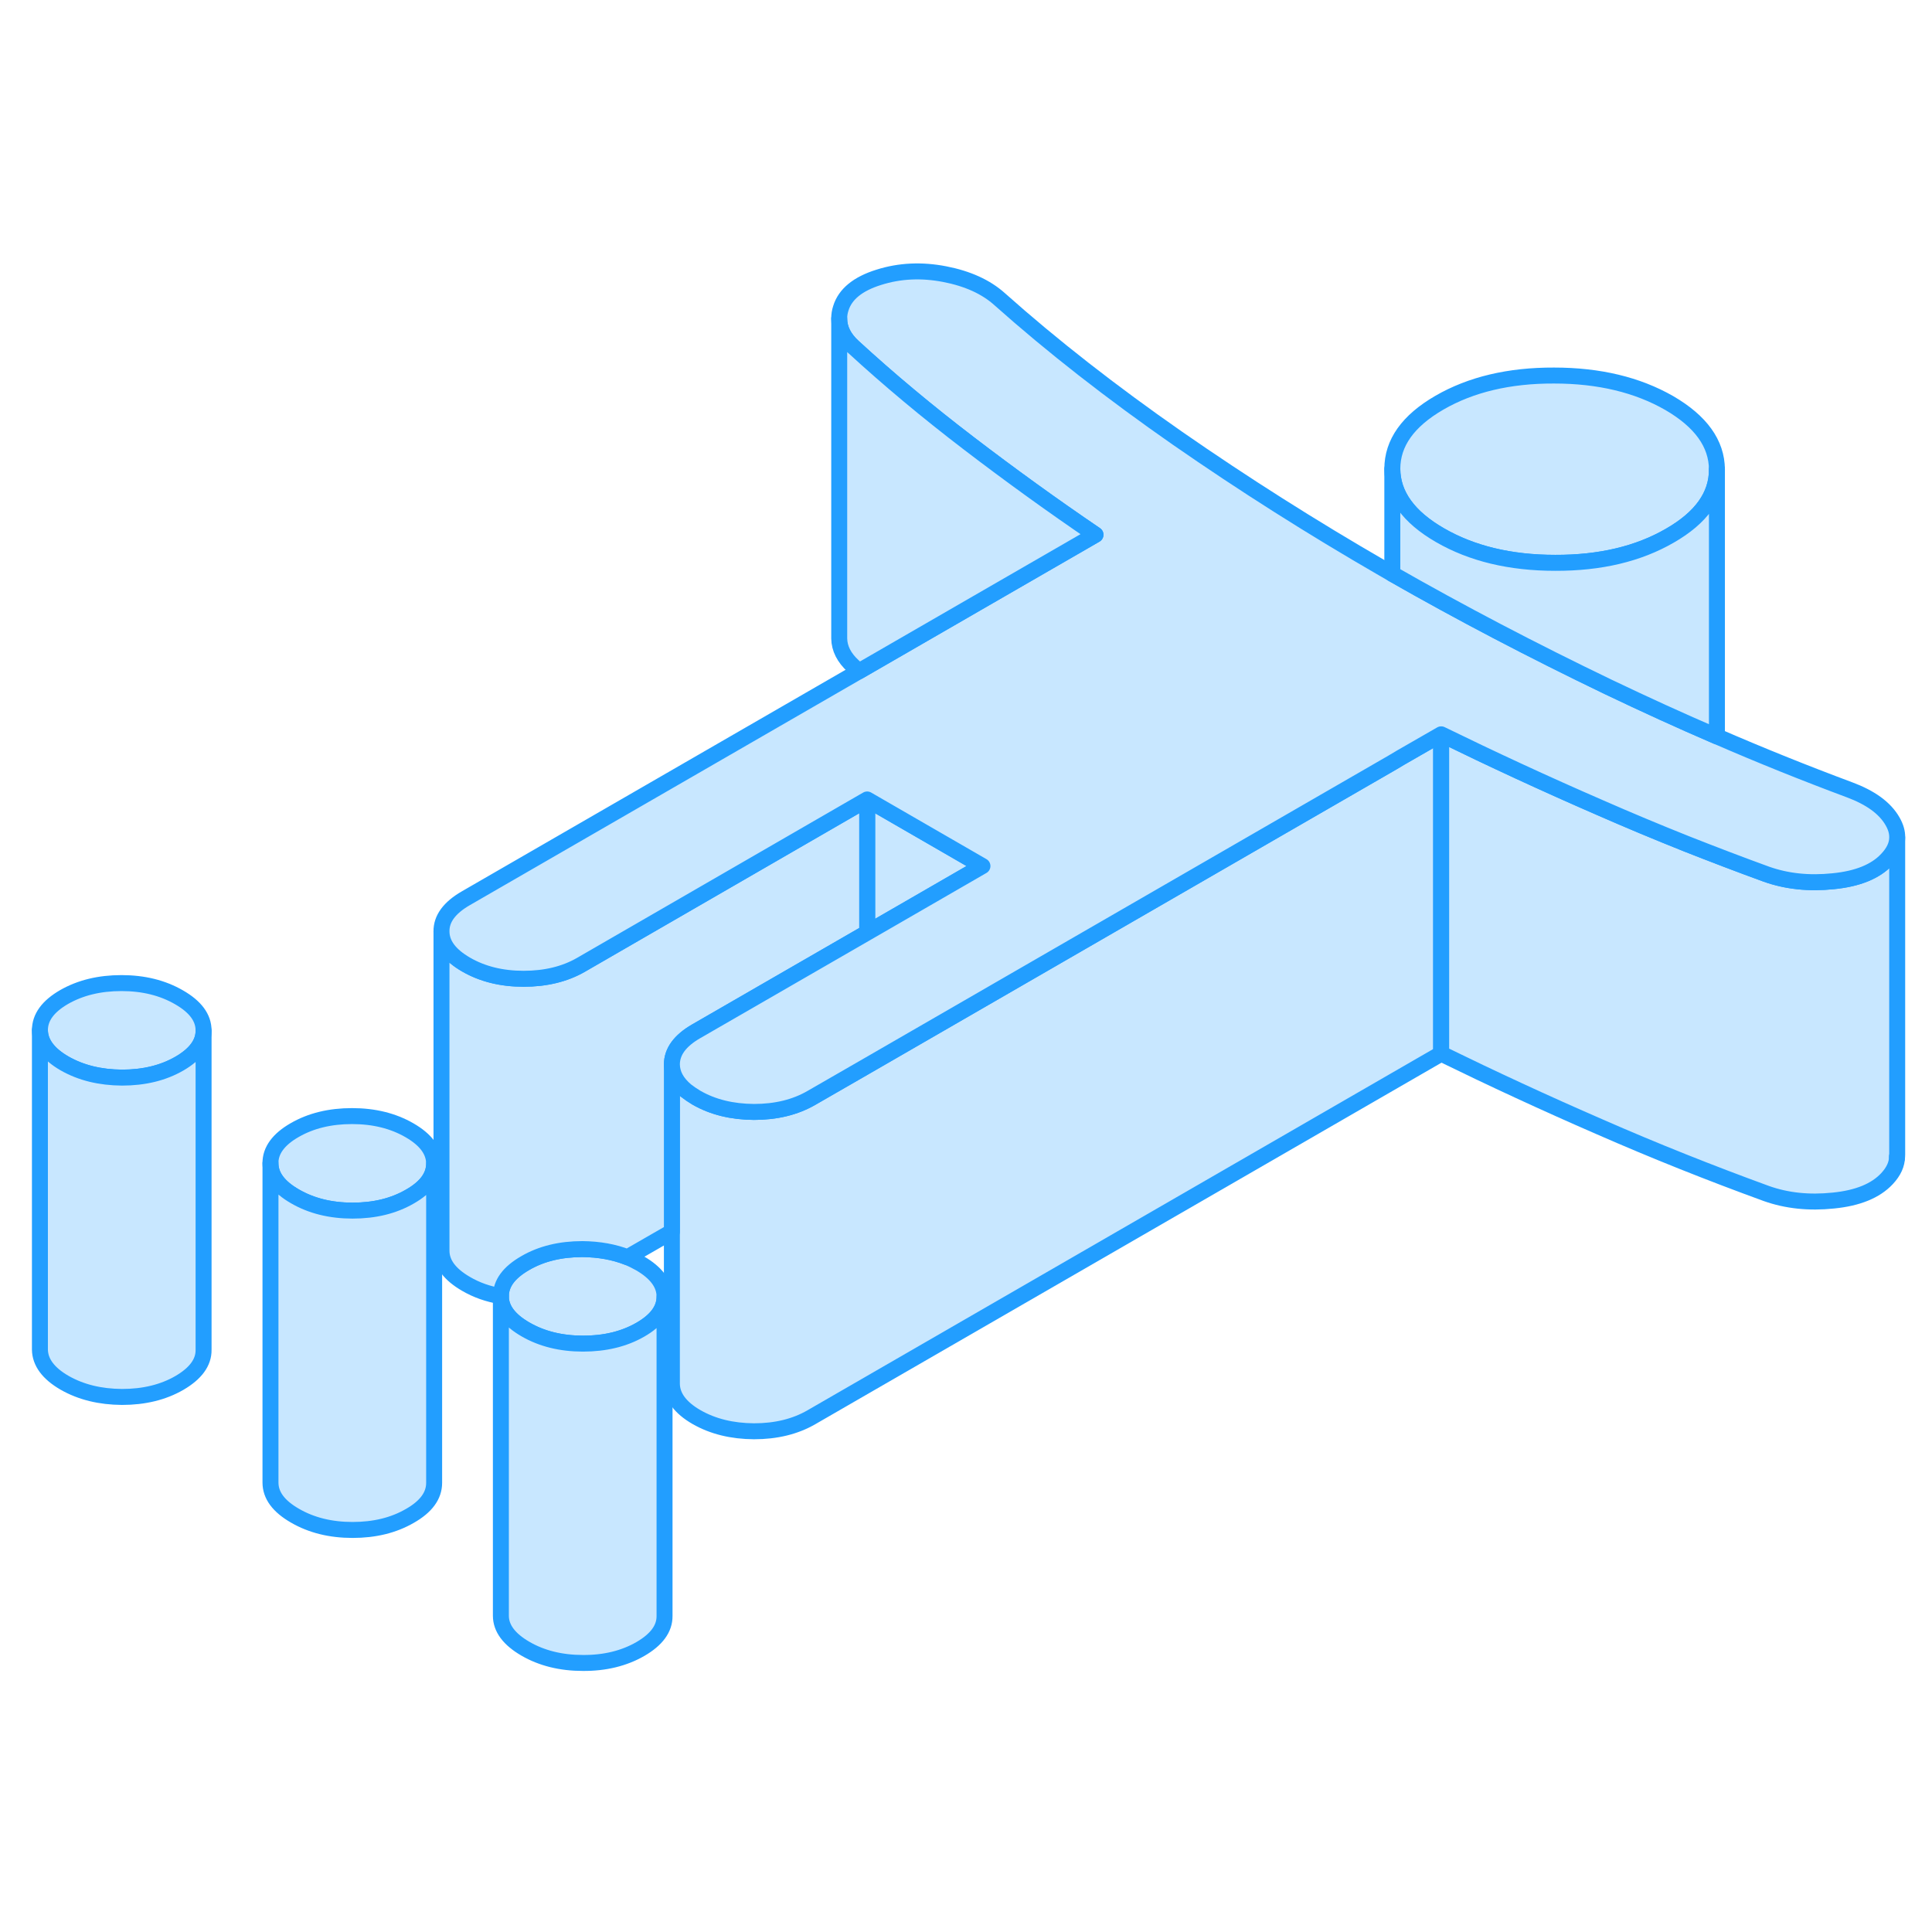 <svg width="48" height="48" viewBox="0 0 121 92" fill="#c8e7ff" xmlns="http://www.w3.org/2000/svg" stroke-width="1px" stroke-linecap="round" stroke-linejoin="round"><path d="M90.26 31.49V51.49L50.82 74.26C49.8 74.85 48.6 75.14 47.22 75.14C45.85 75.13 44.65 74.84 43.62 74.25C42.6 73.66 42.09 72.96 42.08 72.17V52.17C42.09 52.77 42.38 53.31 42.96 53.8C43.15 53.95 43.37 54.1 43.62 54.25C44.65 54.84 45.85 55.13 47.22 55.14C48.6 55.14 49.8 54.85 50.82 54.26L54.31 52.25L80.27 37.26L87.2 33.26L87.72 32.95L90.26 31.49Z" stroke="#229EFF" stroke-linejoin="round"/><path d="M118.82 37.96V57.81L118.81 57.93C118.81 58.41 118.6 58.87 118.18 59.32C117.47 60.08 116.35 60.54 114.82 60.69C113.29 60.85 111.9 60.7 110.63 60.25C107.09 58.96 103.6 57.57 100.18 56.07C96.75 54.58 93.45 53.05 90.26 51.49V31.49C93.45 33.05 96.75 34.58 100.18 36.07C101.98 36.86 103.8 37.62 105.63 38.35C107.28 39 108.95 39.64 110.63 40.25C111.9 40.7 113.29 40.85 114.82 40.69C116.35 40.54 117.47 40.08 118.18 39.32C118.6 38.88 118.81 38.42 118.82 37.96Z" stroke="#229EFF" stroke-linejoin="round"/><path d="M104.54 10.74C102.55 9.6 100.15 9.02 97.33 9.02C94.52 9.01 92.12 9.58 90.15 10.72C88.18 11.86 87.2 13.24 87.2 14.87C87.21 16.49 88.21 17.88 90.19 19.02C92.18 20.17 94.58 20.75 97.4 20.75C100.22 20.76 102.61 20.19 104.58 19.05C106.55 17.92 107.53 16.54 107.53 14.92V14.9C107.52 13.28 106.52 11.89 104.54 10.74Z" stroke="#229EFF" stroke-linejoin="round"/><path d="M12.75 50.04V50.06C12.75 50.84 12.24 51.53 11.24 52.11C10.22 52.7 9.02 52.99 7.64 52.99C6.27 52.98 5.07 52.69 4.04 52.1C3.02 51.51 2.51 50.81 2.5 50.02C2.5 49.22 3 48.53 4.02 47.94C5.04 47.36 6.23 47.07 7.61 47.07C8.99 47.07 10.19 47.37 11.21 47.96C12.24 48.55 12.75 49.24 12.75 50.04Z" stroke="#229EFF" stroke-linejoin="round"/><path d="M27.19 58.37C27.19 59.17 26.69 59.86 25.67 60.44C24.65 61.03 23.46 61.32 22.08 61.32C20.7 61.32 19.5 61.02 18.48 60.43C17.45 59.84 16.94 59.15 16.94 58.35C16.93 57.56 17.44 56.86 18.45 56.28C19.47 55.69 20.67 55.4 22.05 55.4C23.43 55.4 24.63 55.7 25.65 56.29C26.67 56.88 27.18 57.57 27.19 58.37Z" stroke="#229EFF" stroke-linejoin="round"/><path d="M41.62 66.7V66.72C41.62 67.51 41.11 68.2 40.1 68.78C39.09 69.36 37.89 69.66 36.51 69.65C35.13 69.65 33.93 69.35 32.91 68.76C31.89 68.17 31.37 67.48 31.37 66.69C31.37 65.88 31.87 65.2 32.89 64.61C33.9 64.02 35.1 63.73 36.48 63.73C37.52 63.74 38.46 63.91 39.3 64.24C39.57 64.35 39.83 64.48 40.08 64.62C41.1 65.21 41.62 65.91 41.62 66.7Z" stroke="#229EFF" stroke-linejoin="round"/><path d="M118.81 58.01V57.93" stroke="#229EFF" stroke-linejoin="round"/><path d="M41.62 66.72V86.7C41.63 87.5 41.12 88.19 40.1 88.78C39.09 89.36 37.89 89.66 36.51 89.65C35.13 89.65 33.93 89.35 32.91 88.76C31.89 88.17 31.37 87.48 31.37 86.69V66.69C31.37 67.48 31.89 68.17 32.91 68.76C33.93 69.35 35.13 69.65 36.51 69.65C37.89 69.65 39.09 69.36 40.1 68.78C41.11 68.2 41.62 67.51 41.62 66.72Z" stroke="#229EFF" stroke-linejoin="round"/><path d="M27.19 58.37V78.37C27.19 79.17 26.69 79.86 25.67 80.44C24.65 81.03 23.46 81.32 22.08 81.32C20.7 81.32 19.5 81.02 18.48 80.43C17.45 79.84 16.94 79.15 16.94 78.35V58.35C16.94 59.15 17.45 59.84 18.48 60.43C19.5 61.02 20.7 61.32 22.08 61.32C23.46 61.32 24.65 61.03 25.67 60.44C26.69 59.86 27.19 59.17 27.19 58.37Z" stroke="#229EFF" stroke-linejoin="round"/><path d="M12.75 50.06V70.04C12.76 70.83 12.25 71.52 11.24 72.11C10.22 72.7 9.02 72.99 7.64 72.99C6.27 72.98 5.07 72.69 4.04 72.1C3.02 71.51 2.51 70.81 2.5 70.02V50.02C2.51 50.81 3.02 51.51 4.04 52.1C5.07 52.69 6.27 52.98 7.64 52.99C9.02 52.99 10.22 52.7 11.24 52.11C12.24 51.53 12.75 50.84 12.75 50.06Z" stroke="#229EFF" stroke-linejoin="round"/><path d="M61.53 39.74L54.31 43.91V35.57L61.53 39.74Z" stroke="#229EFF" stroke-linejoin="round"/><path d="M54.31 35.57V43.91L43.6 50.09C42.58 50.68 42.08 51.37 42.08 52.17V62.64L39.3 64.24C38.46 63.91 37.52 63.74 36.48 63.73C35.1 63.73 33.9 64.02 32.89 64.61C31.87 65.2 31.37 65.88 31.37 66.68C30.57 66.55 29.84 66.29 29.19 65.91C28.17 65.32 27.65 64.63 27.65 63.83V43.83C27.65 44.63 28.17 45.32 29.19 45.91C30.21 46.5 31.41 46.8 32.79 46.8C34.17 46.8 35.37 46.51 36.38 45.93L54.31 35.57Z" stroke="#229EFF" stroke-linejoin="round"/><path d="M118.82 37.96C118.82 38.42 118.6 38.88 118.18 39.32C117.47 40.08 116.35 40.54 114.82 40.69C113.29 40.85 111.9 40.7 110.63 40.25C108.95 39.64 107.28 39 105.63 38.35C103.8 37.62 101.98 36.86 100.18 36.07C96.75 34.58 93.45 33.05 90.26 31.49L87.72 32.95L87.2 33.26L80.27 37.26L54.31 52.25L50.82 54.26C49.8 54.85 48.6 55.14 47.22 55.14C45.85 55.13 44.65 54.84 43.62 54.25C43.37 54.1 43.15 53.95 42.96 53.8C42.38 53.31 42.09 52.77 42.08 52.17C42.08 51.37 42.58 50.68 43.6 50.09L54.31 43.91L61.53 39.74L54.31 35.57L36.38 45.93C35.37 46.51 34.17 46.8 32.79 46.8C31.41 46.8 30.21 46.5 29.19 45.91C28.17 45.32 27.65 44.63 27.65 43.83C27.64 43.04 28.15 42.35 29.17 41.76L53.8 27.54L61.16 23.29L68.61 18.99C65.9 17.15 63.26 15.24 60.67 13.26C58.08 11.28 55.67 9.27 53.44 7.22C52.85 6.68 52.56 6.09 52.56 5.46V5.43C52.56 5.23 52.59 5.02 52.66 4.81C52.93 3.93 53.72 3.28 55.03 2.87C56.35 2.45 57.73 2.39 59.17 2.67C60.61 2.95 61.75 3.47 62.6 4.23C65.91 7.18 69.63 10.08 73.75 12.95C77.87 15.81 82.16 18.53 86.61 21.1C86.81 21.21 87 21.32 87.2 21.44C91.47 23.88 95.98 26.24 100.72 28.52C102.98 29.6 105.25 30.64 107.53 31.62C110.27 32.81 113.03 33.92 115.82 34.96C117.14 35.45 118.05 36.1 118.53 36.94C118.73 37.29 118.83 37.62 118.82 37.96Z" stroke="#229EFF" stroke-linejoin="round"/><path d="M107.53 14.92V31.62C105.25 30.64 102.98 29.6 100.72 28.52C95.98 26.24 91.47 23.88 87.2 21.44V14.87C87.21 16.49 88.21 17.88 90.19 19.02C92.18 20.17 94.58 20.75 97.4 20.75C100.22 20.76 102.61 20.19 104.58 19.05C106.55 17.92 107.53 16.54 107.53 14.92Z" stroke="#229EFF" stroke-linejoin="round"/><path d="M107.53 14.92V14.9" stroke="#229EFF" stroke-linejoin="round"/><path d="M68.61 18.99L61.16 23.29L53.8 27.54C53.68 27.44 53.56 27.33 53.44 27.22C52.86 26.69 52.57 26.11 52.56 25.49V5.46C52.56 6.09 52.85 6.68 53.44 7.22C55.67 9.27 58.08 11.28 60.67 13.26C63.26 15.24 65.9 17.15 68.61 18.99Z" stroke="#229EFF" stroke-linejoin="round"/></svg>